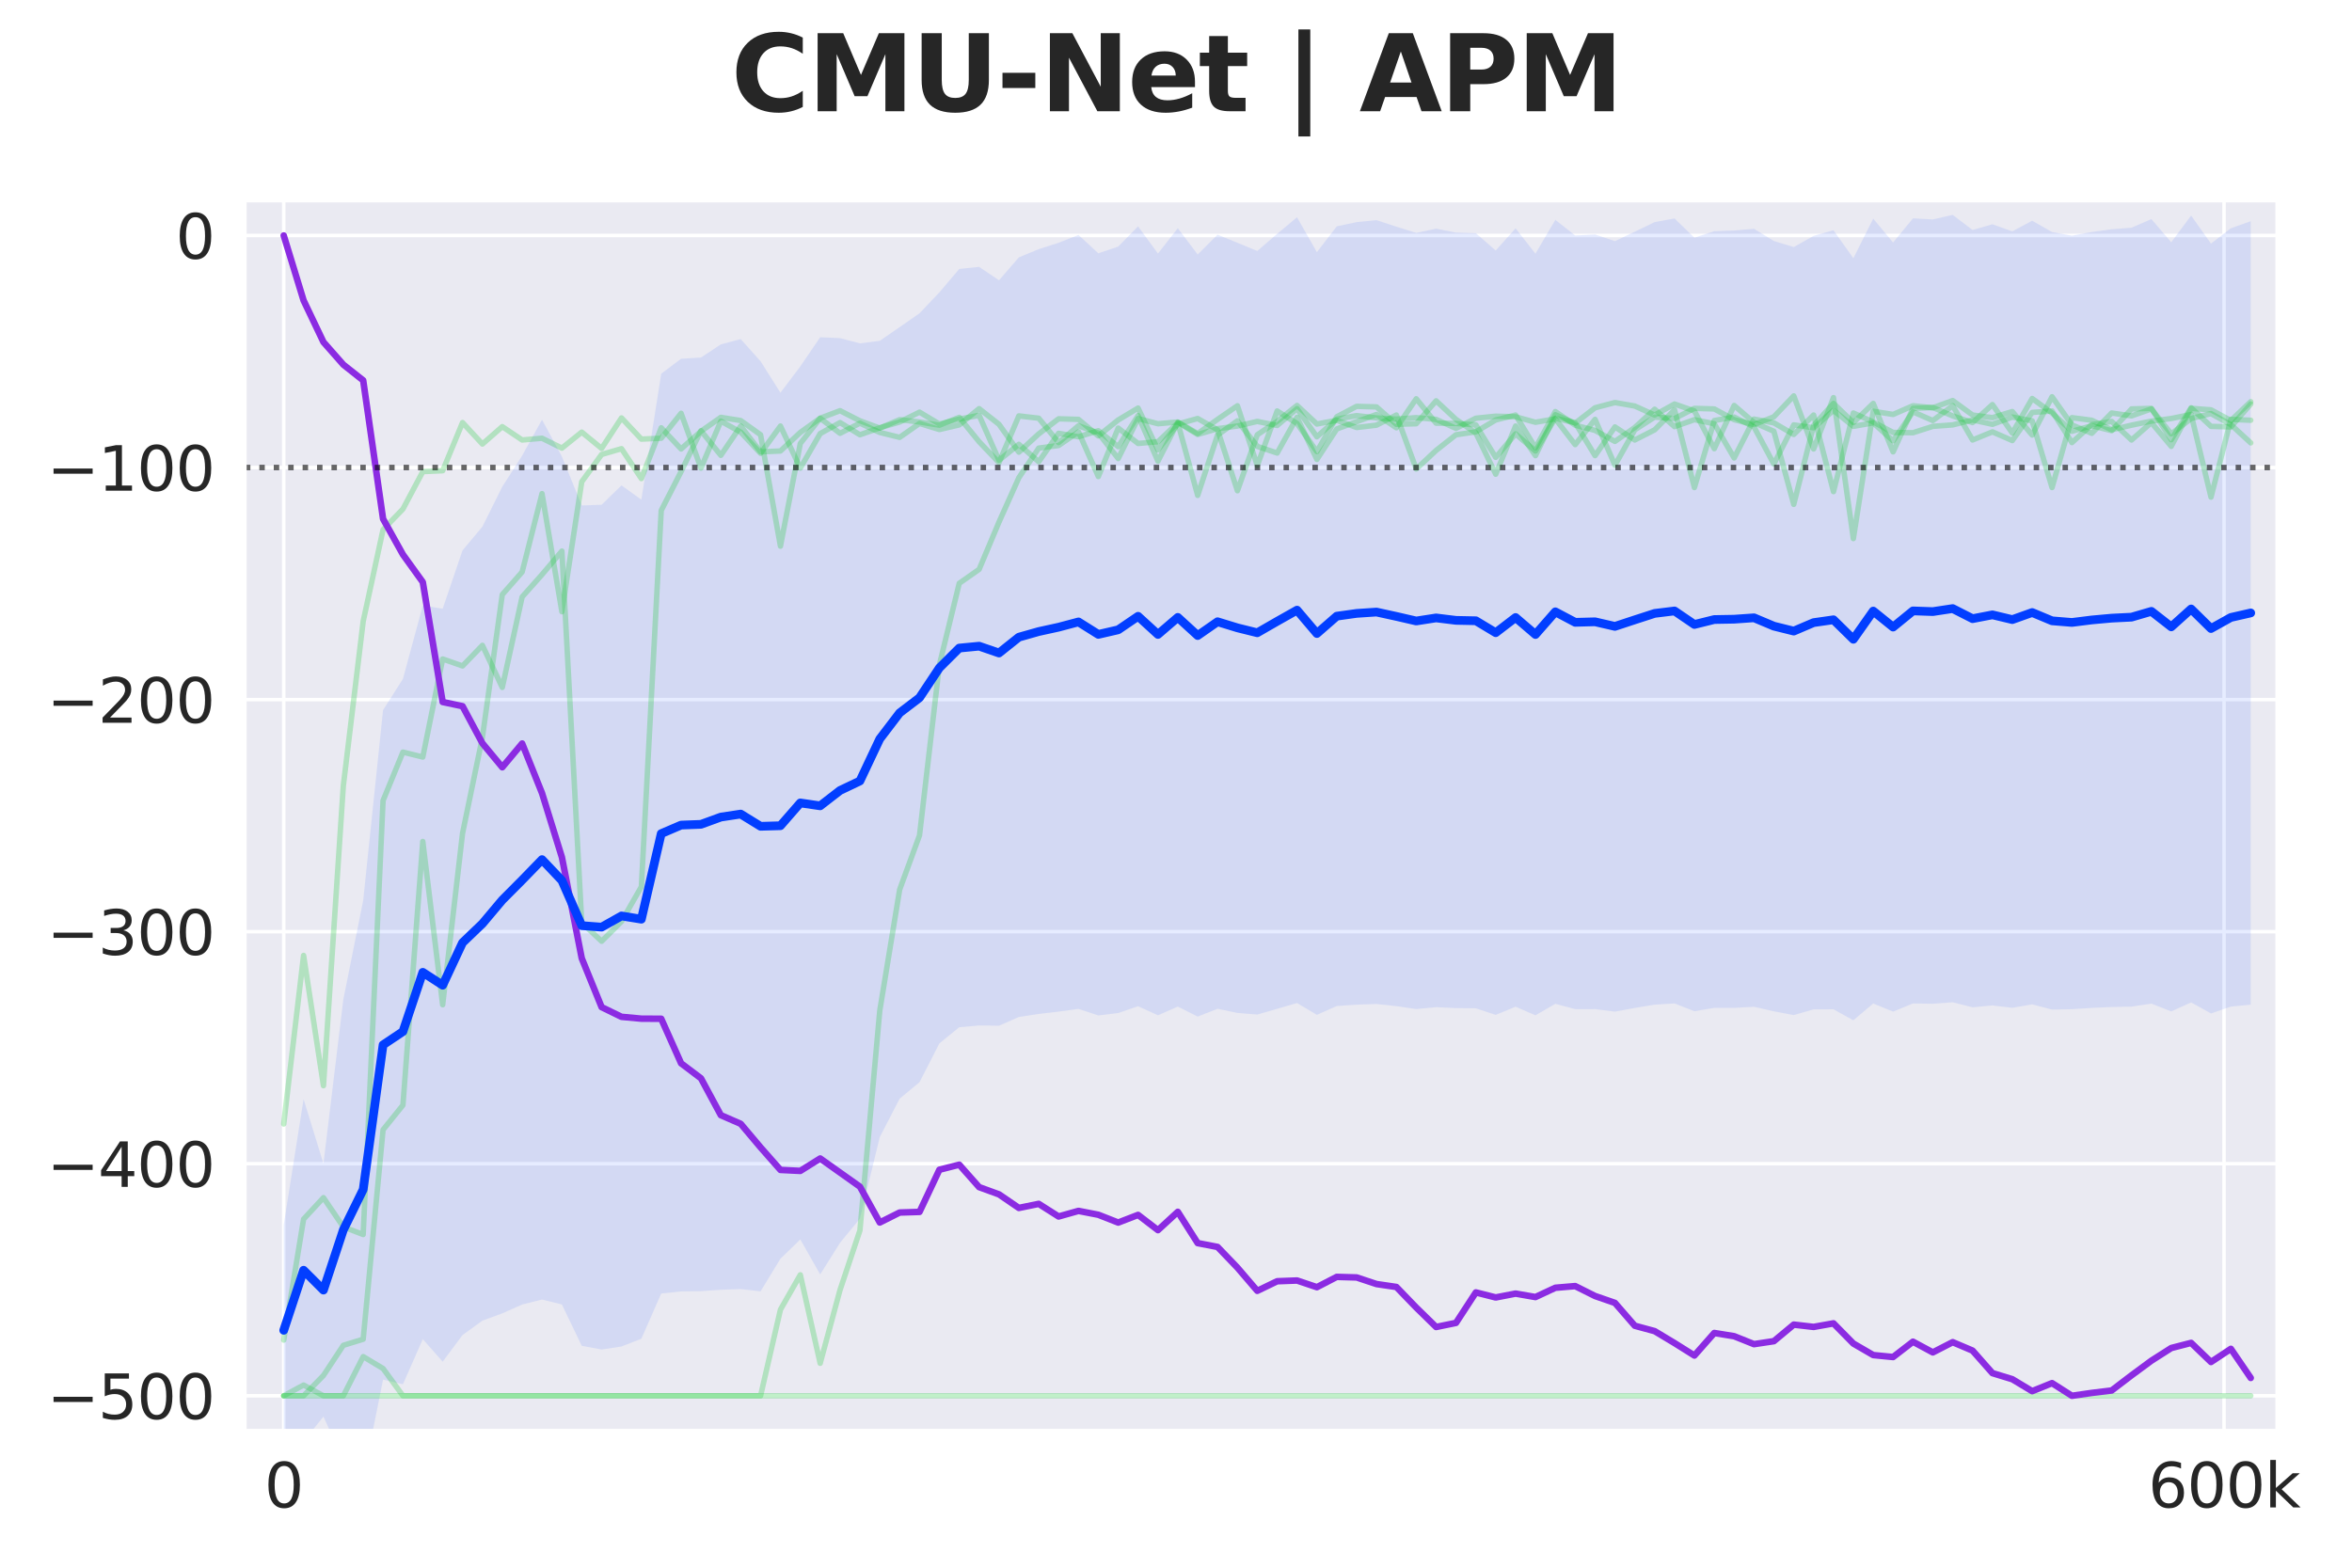<?xml version="1.0" encoding="utf-8" standalone="no"?>
<!DOCTYPE svg PUBLIC "-//W3C//DTD SVG 1.1//EN"
  "http://www.w3.org/Graphics/SVG/1.1/DTD/svg11.dtd">
<svg xmlns:xlink="http://www.w3.org/1999/xlink" width="540pt" height="360pt" viewBox="0 0 540 360" xmlns="http://www.w3.org/2000/svg" version="1.1">
 <defs>
  <style type="text/css">*{stroke-linejoin: round; stroke-linecap: butt}</style>
 </defs>
 <g id="figure_1">
  <g id="patch_1">
   <path d="M 0 360 
L 540 360 
L 540 0 
L 0 0 
z
" style="fill: #ffffff"/>
  </g>
  <g id="axes_1">
   <g id="patch_2">
    <path d="M 56.23 328.52 
L 522.797 328.52 
L 522.797 46.08 
L 56.23 46.08 
z
" style="fill: #eaeaf2"/>
   </g>
   <g id="matplotlib.axis_1">
    <g id="xtick_1">
     <g id="line2d_1">
      <path d="M 65.14 328.52 
L 65.14 46.08 
" clip-path="url(#p6ab89e533c)" style="fill: none; stroke: #ffffff; stroke-width: 0.8; stroke-linecap: round"/>
     </g>
     <g id="text_1">
      <!-- 0 -->
      <g style="fill: #262626" transform="translate(60.686 346.158) scale(0.14 -0.14)">
       <defs>
        <path id="DejaVuSans-30" d="M 2034 4250 
Q 1547 4250 1301 3770 
Q 1056 3291 1056 2328 
Q 1056 1369 1301 889 
Q 1547 409 2034 409 
Q 2525 409 2770 889 
Q 3016 1369 3016 2328 
Q 3016 3291 2770 3770 
Q 2525 4250 2034 4250 
z
M 2034 4750 
Q 2819 4750 3233 4129 
Q 3647 3509 3647 2328 
Q 3647 1150 3233 529 
Q 2819 -91 2034 -91 
Q 1250 -91 836 529 
Q 422 1150 422 2328 
Q 422 3509 836 4129 
Q 1250 4750 2034 4750 
z
" transform="scale(0.016)"/>
       </defs>
       <use xlink:href="#DejaVuSans-30"/>
      </g>
     </g>
    </g>
    <g id="xtick_2">
     <g id="line2d_2">
      <path d="M 510.621 328.52 
L 510.621 46.08 
" clip-path="url(#p6ab89e533c)" style="fill: none; stroke: #ffffff; stroke-width: 0.8; stroke-linecap: round"/>
     </g>
     <g id="text_2">
      <!-- 600k -->
      <g style="fill: #262626" transform="translate(493.206 346.158) scale(0.14 -0.14)">
       <defs>
        <path id="DejaVuSans-36" d="M 2113 2584 
Q 1688 2584 1439 2293 
Q 1191 2003 1191 1497 
Q 1191 994 1439 701 
Q 1688 409 2113 409 
Q 2538 409 2786 701 
Q 3034 994 3034 1497 
Q 3034 2003 2786 2293 
Q 2538 2584 2113 2584 
z
M 3366 4563 
L 3366 3988 
Q 3128 4100 2886 4159 
Q 2644 4219 2406 4219 
Q 1781 4219 1451 3797 
Q 1122 3375 1075 2522 
Q 1259 2794 1537 2939 
Q 1816 3084 2150 3084 
Q 2853 3084 3261 2657 
Q 3669 2231 3669 1497 
Q 3669 778 3244 343 
Q 2819 -91 2113 -91 
Q 1303 -91 875 529 
Q 447 1150 447 2328 
Q 447 3434 972 4092 
Q 1497 4750 2381 4750 
Q 2619 4750 2861 4703 
Q 3103 4656 3366 4563 
z
" transform="scale(0.016)"/>
        <path id="DejaVuSans-6b" d="M 581 4863 
L 1159 4863 
L 1159 1991 
L 2875 3500 
L 3609 3500 
L 1753 1863 
L 3688 0 
L 2938 0 
L 1159 1709 
L 1159 0 
L 581 0 
L 581 4863 
z
" transform="scale(0.016)"/>
       </defs>
       <use xlink:href="#DejaVuSans-36"/>
       <use xlink:href="#DejaVuSans-30" transform="translate(63.623 0)"/>
       <use xlink:href="#DejaVuSans-30" transform="translate(127.246 0)"/>
       <use xlink:href="#DejaVuSans-6b" transform="translate(190.869 0)"/>
      </g>
     </g>
    </g>
   </g>
   <g id="matplotlib.axis_2">
    <g id="ytick_1">
     <g id="line2d_3">
      <path d="M 56.23 320.526 
L 522.797 320.526 
" clip-path="url(#p6ab89e533c)" style="fill: none; stroke: #ffffff; stroke-width: 0.8; stroke-linecap: round"/>
     </g>
     <g id="text_3">
      <!-- −500 -->
      <g style="fill: #262626" transform="translate(10.776 325.845) scale(0.14 -0.14)">
       <defs>
        <path id="DejaVuSans-2212" d="M 678 2272 
L 4684 2272 
L 4684 1741 
L 678 1741 
L 678 2272 
z
" transform="scale(0.016)"/>
        <path id="DejaVuSans-35" d="M 691 4666 
L 3169 4666 
L 3169 4134 
L 1269 4134 
L 1269 2991 
Q 1406 3038 1543 3061 
Q 1681 3084 1819 3084 
Q 2600 3084 3056 2656 
Q 3513 2228 3513 1497 
Q 3513 744 3044 326 
Q 2575 -91 1722 -91 
Q 1428 -91 1123 -41 
Q 819 9 494 109 
L 494 744 
Q 775 591 1075 516 
Q 1375 441 1709 441 
Q 2250 441 2565 725 
Q 2881 1009 2881 1497 
Q 2881 1984 2565 2268 
Q 2250 2553 1709 2553 
Q 1456 2553 1204 2497 
Q 953 2441 691 2322 
L 691 4666 
z
" transform="scale(0.016)"/>
       </defs>
       <use xlink:href="#DejaVuSans-2212"/>
       <use xlink:href="#DejaVuSans-35" transform="translate(83.789 0)"/>
       <use xlink:href="#DejaVuSans-30" transform="translate(147.412 0)"/>
       <use xlink:href="#DejaVuSans-30" transform="translate(211.035 0)"/>
      </g>
     </g>
    </g>
    <g id="ytick_2">
     <g id="line2d_4">
      <path d="M 56.23 267.236 
L 522.797 267.236 
" clip-path="url(#p6ab89e533c)" style="fill: none; stroke: #ffffff; stroke-width: 0.8; stroke-linecap: round"/>
     </g>
     <g id="text_4">
      <!-- −400 -->
      <g style="fill: #262626" transform="translate(10.776 272.555) scale(0.14 -0.14)">
       <defs>
        <path id="DejaVuSans-34" d="M 2419 4116 
L 825 1625 
L 2419 1625 
L 2419 4116 
z
M 2253 4666 
L 3047 4666 
L 3047 1625 
L 3713 1625 
L 3713 1100 
L 3047 1100 
L 3047 0 
L 2419 0 
L 2419 1100 
L 313 1100 
L 313 1709 
L 2253 4666 
z
" transform="scale(0.016)"/>
       </defs>
       <use xlink:href="#DejaVuSans-2212"/>
       <use xlink:href="#DejaVuSans-34" transform="translate(83.789 0)"/>
       <use xlink:href="#DejaVuSans-30" transform="translate(147.412 0)"/>
       <use xlink:href="#DejaVuSans-30" transform="translate(211.035 0)"/>
      </g>
     </g>
    </g>
    <g id="ytick_3">
     <g id="line2d_5">
      <path d="M 56.23 213.945 
L 522.797 213.945 
" clip-path="url(#p6ab89e533c)" style="fill: none; stroke: #ffffff; stroke-width: 0.8; stroke-linecap: round"/>
     </g>
     <g id="text_5">
      <!-- −300 -->
      <g style="fill: #262626" transform="translate(10.776 219.264) scale(0.14 -0.14)">
       <defs>
        <path id="DejaVuSans-33" d="M 2597 2516 
Q 3050 2419 3304 2112 
Q 3559 1806 3559 1356 
Q 3559 666 3084 287 
Q 2609 -91 1734 -91 
Q 1441 -91 1130 -33 
Q 819 25 488 141 
L 488 750 
Q 750 597 1062 519 
Q 1375 441 1716 441 
Q 2309 441 2620 675 
Q 2931 909 2931 1356 
Q 2931 1769 2642 2001 
Q 2353 2234 1838 2234 
L 1294 2234 
L 1294 2753 
L 1863 2753 
Q 2328 2753 2575 2939 
Q 2822 3125 2822 3475 
Q 2822 3834 2567 4026 
Q 2313 4219 1838 4219 
Q 1578 4219 1281 4162 
Q 984 4106 628 3988 
L 628 4550 
Q 988 4650 1302 4700 
Q 1616 4750 1894 4750 
Q 2613 4750 3031 4423 
Q 3450 4097 3450 3541 
Q 3450 3153 3228 2886 
Q 3006 2619 2597 2516 
z
" transform="scale(0.016)"/>
       </defs>
       <use xlink:href="#DejaVuSans-2212"/>
       <use xlink:href="#DejaVuSans-33" transform="translate(83.789 0)"/>
       <use xlink:href="#DejaVuSans-30" transform="translate(147.412 0)"/>
       <use xlink:href="#DejaVuSans-30" transform="translate(211.035 0)"/>
      </g>
     </g>
    </g>
    <g id="ytick_4">
     <g id="line2d_6">
      <path d="M 56.23 160.655 
L 522.797 160.655 
" clip-path="url(#p6ab89e533c)" style="fill: none; stroke: #ffffff; stroke-width: 0.8; stroke-linecap: round"/>
     </g>
     <g id="text_6">
      <!-- −200 -->
      <g style="fill: #262626" transform="translate(10.776 165.974) scale(0.14 -0.14)">
       <defs>
        <path id="DejaVuSans-32" d="M 1228 531 
L 3431 531 
L 3431 0 
L 469 0 
L 469 531 
Q 828 903 1448 1529 
Q 2069 2156 2228 2338 
Q 2531 2678 2651 2914 
Q 2772 3150 2772 3378 
Q 2772 3750 2511 3984 
Q 2250 4219 1831 4219 
Q 1534 4219 1204 4116 
Q 875 4013 500 3803 
L 500 4441 
Q 881 4594 1212 4672 
Q 1544 4750 1819 4750 
Q 2544 4750 2975 4387 
Q 3406 4025 3406 3419 
Q 3406 3131 3298 2873 
Q 3191 2616 2906 2266 
Q 2828 2175 2409 1742 
Q 1991 1309 1228 531 
z
" transform="scale(0.016)"/>
       </defs>
       <use xlink:href="#DejaVuSans-2212"/>
       <use xlink:href="#DejaVuSans-32" transform="translate(83.789 0)"/>
       <use xlink:href="#DejaVuSans-30" transform="translate(147.412 0)"/>
       <use xlink:href="#DejaVuSans-30" transform="translate(211.035 0)"/>
      </g>
     </g>
    </g>
    <g id="ytick_5">
     <g id="line2d_7">
      <path d="M 56.23 107.364 
L 522.797 107.364 
" clip-path="url(#p6ab89e533c)" style="fill: none; stroke: #ffffff; stroke-width: 0.8; stroke-linecap: round"/>
     </g>
     <g id="text_7">
      <!-- −100 -->
      <g style="fill: #262626" transform="translate(10.776 112.683) scale(0.14 -0.14)">
       <defs>
        <path id="DejaVuSans-31" d="M 794 531 
L 1825 531 
L 1825 4091 
L 703 3866 
L 703 4441 
L 1819 4666 
L 2450 4666 
L 2450 531 
L 3481 531 
L 3481 0 
L 794 0 
L 794 531 
z
" transform="scale(0.016)"/>
       </defs>
       <use xlink:href="#DejaVuSans-2212"/>
       <use xlink:href="#DejaVuSans-31" transform="translate(83.789 0)"/>
       <use xlink:href="#DejaVuSans-30" transform="translate(147.412 0)"/>
       <use xlink:href="#DejaVuSans-30" transform="translate(211.035 0)"/>
      </g>
     </g>
    </g>
    <g id="ytick_6">
     <g id="line2d_8">
      <path d="M 56.23 54.074 
L 522.797 54.074 
" clip-path="url(#p6ab89e533c)" style="fill: none; stroke: #ffffff; stroke-width: 0.8; stroke-linecap: round"/>
     </g>
     <g id="text_8">
      <!-- 0 -->
      <g style="fill: #262626" transform="translate(40.322 59.392) scale(0.14 -0.14)">
       <use xlink:href="#DejaVuSans-30"/>
      </g>
     </g>
    </g>
   </g>
   <g id="FillBetweenPolyCollection_1">
    <path d="M 65.14 281.285 
L 65.14 329.685 
L 69.701 330.992 
L 74.263 325.292 
L 78.825 335.367 
L 83.387 339.532 
L 87.948 316.809 
L 92.51 317.874 
L 97.072 307.524 
L 101.633 312.694 
L 106.195 306.573 
L 110.757 303.272 
L 115.319 301.598 
L 119.88 299.568 
L 124.442 298.424 
L 129.004 299.556 
L 133.565 309.044 
L 138.127 309.903 
L 142.689 309.206 
L 147.251 307.419 
L 151.812 297.039 
L 156.374 296.563 
L 160.936 296.491 
L 165.498 296.183 
L 170.059 296.016 
L 174.621 296.539 
L 179.183 289.052 
L 183.744 284.624 
L 188.306 292.654 
L 192.868 285.39 
L 197.43 279.844 
L 201.991 261.118 
L 206.553 252.293 
L 211.115 248.516 
L 215.677 239.598 
L 220.238 235.89 
L 224.8 235.486 
L 229.362 235.545 
L 233.923 233.54 
L 238.485 232.84 
L 243.047 232.303 
L 247.609 231.681 
L 252.17 233.189 
L 256.732 232.632 
L 261.294 231.067 
L 265.856 233.155 
L 270.417 231.152 
L 274.979 233.446 
L 279.541 231.659 
L 284.102 232.604 
L 288.664 232.98 
L 293.226 231.662 
L 297.788 230.331 
L 302.349 233.048 
L 306.911 231.017 
L 311.473 230.706 
L 316.034 230.549 
L 320.596 231.044 
L 325.158 231.722 
L 329.72 231.286 
L 334.281 231.499 
L 338.843 231.546 
L 343.405 233.056 
L 347.967 231.178 
L 352.528 233.157 
L 357.09 230.514 
L 361.652 231.737 
L 366.213 231.732 
L 370.775 232.307 
L 375.337 231.467 
L 379.899 230.705 
L 384.46 230.429 
L 389.022 232.216 
L 393.584 231.448 
L 398.146 231.45 
L 402.707 231.2 
L 407.269 232.237 
L 411.831 233.104 
L 416.392 231.787 
L 420.954 231.771 
L 425.516 234.3 
L 430.078 230.441 
L 434.639 232.309 
L 439.201 230.432 
L 443.763 230.501 
L 448.324 230.159 
L 452.886 231.319 
L 457.448 230.882 
L 462.01 231.437 
L 466.571 230.633 
L 471.133 231.842 
L 475.695 231.751 
L 480.257 231.45 
L 484.818 231.25 
L 489.38 231.157 
L 493.942 230.469 
L 498.503 232.263 
L 503.065 230.19 
L 507.627 232.73 
L 512.189 231.16 
L 516.75 230.702 
L 516.75 50.799 
L 516.75 50.799 
L 512.189 52.419 
L 507.627 55.939 
L 503.065 49.499 
L 498.503 55.634 
L 493.942 50.313 
L 489.38 52.29 
L 484.818 52.649 
L 480.257 53.276 
L 475.695 54.12 
L 471.133 53.283 
L 466.571 50.682 
L 462.01 53.129 
L 457.448 51.499 
L 452.886 52.82 
L 448.324 49.343 
L 443.763 50.388 
L 439.201 50.137 
L 434.639 55.694 
L 430.078 50.208 
L 425.516 59.299 
L 420.954 52.875 
L 416.392 54.164 
L 411.831 56.737 
L 407.269 55.34 
L 402.707 52.54 
L 398.146 52.929 
L 393.584 53.091 
L 389.022 54.588 
L 384.46 50.166 
L 379.899 51.009 
L 375.337 53.205 
L 370.775 55.376 
L 366.213 53.846 
L 361.652 54.081 
L 357.09 50.481 
L 352.528 58.256 
L 347.967 52.428 
L 343.405 57.531 
L 338.843 53.552 
L 334.281 53.413 
L 329.72 52.507 
L 325.158 53.483 
L 320.596 52.056 
L 316.034 50.553 
L 311.473 51.008 
L 306.911 51.977 
L 302.349 57.912 
L 297.788 49.892 
L 293.226 53.703 
L 288.664 57.634 
L 284.102 55.745 
L 279.541 53.893 
L 274.979 58.447 
L 270.417 52.401 
L 265.856 58.232 
L 261.294 51.98 
L 256.732 56.623 
L 252.17 58.171 
L 247.609 53.95 
L 243.047 55.753 
L 238.485 57.215 
L 233.923 59.099 
L 229.362 64.368 
L 224.8 61.283 
L 220.238 61.758 
L 215.677 67.136 
L 211.115 71.941 
L 206.553 75.118 
L 201.991 78.257 
L 197.43 78.849 
L 192.868 77.646 
L 188.306 77.443 
L 183.744 84.141 
L 179.183 90.184 
L 174.621 82.963 
L 170.059 77.864 
L 165.498 79.084 
L 160.936 82.106 
L 156.374 82.381 
L 151.812 85.821 
L 147.251 114.743 
L 142.689 111.463 
L 138.127 115.909 
L 133.565 116.075 
L 129.004 104.833 
L 124.442 96.373 
L 119.88 104.635 
L 115.319 111.771 
L 110.757 120.941 
L 106.195 126.38 
L 101.633 139.79 
L 97.072 139.044 
L 92.51 155.9 
L 87.948 163.066 
L 83.387 206.77 
L 78.825 229.507 
L 74.263 267.213 
L 69.701 252.4 
L 65.14 281.285 
z
" clip-path="url(#p6ab89e533c)" style="fill: #023eff; fill-opacity: 0.1"/>
   </g>
   <g id="line2d_9">
    <path d="M 65.14 307.737 
L 69.701 279.959 
L 74.263 275.03 
L 78.825 281.758 
L 83.387 283.489 
L 87.948 183.836 
L 92.51 172.712 
L 97.072 173.844 
L 101.633 151.329 
L 106.195 152.928 
L 110.757 148.198 
L 115.319 157.857 
L 119.88 137.074 
L 124.442 131.944 
L 129.004 126.549 
L 133.565 211.88 
L 138.127 216.144 
L 142.689 211.614 
L 147.251 203.62 
L 151.812 117.223 
L 156.374 108.297 
L 160.936 98.904 
L 165.498 104.566 
L 170.059 97.838 
L 174.621 103.767 
L 179.183 103.567 
L 183.744 99.304 
L 188.306 96.04 
L 192.868 99.504 
L 197.43 97.172 
L 201.991 99.304 
L 206.553 100.436 
L 211.115 97.239 
L 215.677 98.638 
L 220.238 97.572 
L 224.8 93.842 
L 229.362 97.439 
L 233.923 103.834 
L 238.485 99.637 
L 243.047 96.173 
L 247.609 96.306 
L 252.17 100.103 
L 256.732 96.44 
L 261.294 93.708 
L 265.856 103.301 
L 270.417 97.372 
L 274.979 96.107 
L 279.541 98.704 
L 284.102 112.693 
L 288.664 99.837 
L 293.226 96.773 
L 297.788 93.109 
L 302.349 97.372 
L 306.911 96.506 
L 311.473 98.172 
L 316.034 97.639 
L 320.596 95.307 
L 325.158 107.697 
L 329.72 103.434 
L 334.281 99.837 
L 338.843 99.171 
L 343.405 96.44 
L 347.967 95.307 
L 352.528 102.834 
L 357.09 94.508 
L 361.652 97.639 
L 366.213 98.838 
L 370.775 101.369 
L 375.337 98.172 
L 379.899 93.975 
L 384.46 97.972 
L 389.022 96.373 
L 393.584 97.306 
L 398.146 105.166 
L 402.707 96.24 
L 407.269 97.106 
L 411.831 99.77 
L 416.392 95.307 
L 420.954 112.893 
L 425.516 94.841 
L 430.078 96.906 
L 434.639 99.304 
L 439.201 99.371 
L 443.763 97.905 
L 448.324 97.572 
L 452.886 96.44 
L 457.448 97.439 
L 462.01 95.773 
L 466.571 96.639 
L 471.133 111.96 
L 475.695 95.907 
L 480.257 96.506 
L 484.818 98.704 
L 489.38 97.639 
L 493.942 96.706 
L 498.503 96.107 
L 503.065 95.174 
L 507.627 114.159 
L 512.189 96.306 
L 516.75 96.506 
" clip-path="url(#p6ab89e533c)" style="fill: none; stroke: #1ac938; stroke-opacity: 0.27; stroke-width: 1.25; stroke-linecap: round"/>
   </g>
   <g id="line2d_10">
    <path d="M 65.14 320.526 
L 69.701 318.062 
L 74.263 320.526 
L 78.825 320.526 
L 83.387 311.534 
L 87.948 314.265 
L 92.51 320.526 
L 97.072 320.526 
L 101.633 320.526 
L 106.195 320.526 
L 110.757 320.526 
L 115.319 320.526 
L 119.88 320.526 
L 124.442 320.526 
L 129.004 320.526 
L 133.565 320.526 
L 138.127 320.526 
L 142.689 320.526 
L 147.251 320.526 
L 151.812 320.526 
L 156.374 320.526 
L 160.936 320.526 
L 165.498 320.526 
L 170.059 320.526 
L 174.621 320.526 
L 179.183 320.526 
L 183.744 320.526 
L 188.306 320.526 
L 192.868 320.526 
L 197.43 320.526 
L 201.991 320.526 
L 206.553 320.526 
L 211.115 320.526 
L 215.677 320.526 
L 220.238 320.526 
L 224.8 320.526 
L 229.362 320.526 
L 233.923 320.526 
L 238.485 320.526 
L 243.047 320.526 
L 247.609 320.526 
L 252.17 320.526 
L 256.732 320.526 
L 261.294 320.526 
L 265.856 320.526 
L 270.417 320.526 
L 274.979 320.526 
L 279.541 320.526 
L 284.102 320.526 
L 288.664 320.526 
L 293.226 320.526 
L 297.788 320.526 
L 302.349 320.526 
L 306.911 320.526 
L 311.473 320.526 
L 316.034 320.526 
L 320.596 320.526 
L 325.158 320.526 
L 329.72 320.526 
L 334.281 320.526 
L 338.843 320.526 
L 343.405 320.526 
L 347.967 320.526 
L 352.528 320.526 
L 357.09 320.526 
L 361.652 320.526 
L 366.213 320.526 
L 370.775 320.526 
L 375.337 320.526 
L 379.899 320.526 
L 384.46 320.526 
L 389.022 320.526 
L 393.584 320.526 
L 398.146 320.526 
L 402.707 320.526 
L 407.269 320.526 
L 411.831 320.526 
L 416.392 320.526 
L 420.954 320.526 
L 425.516 320.526 
L 430.078 320.526 
L 434.639 320.526 
L 439.201 320.526 
L 443.763 320.526 
L 448.324 320.526 
L 452.886 320.526 
L 457.448 320.526 
L 462.01 320.526 
L 466.571 320.526 
L 471.133 320.526 
L 475.695 320.526 
L 480.257 320.526 
L 484.818 320.526 
L 489.38 320.526 
L 493.942 320.526 
L 498.503 320.526 
L 503.065 320.526 
L 507.627 320.526 
L 512.189 320.526 
L 516.75 320.526 
" clip-path="url(#p6ab89e533c)" style="fill: none; stroke: #1ac938; stroke-opacity: 0.27; stroke-width: 1.25; stroke-linecap: round"/>
   </g>
   <g id="line2d_11">
    <path d="M 65.14 320.526 
L 69.701 320.526 
L 74.263 315.863 
L 78.825 308.936 
L 83.387 307.537 
L 87.948 259.442 
L 92.51 253.78 
L 97.072 193.229 
L 101.633 230.732 
L 106.195 191.363 
L 110.757 169.314 
L 115.319 136.541 
L 119.88 131.345 
L 124.442 113.359 
L 129.004 140.471 
L 133.565 110.628 
L 138.127 104.367 
L 142.689 103.034 
L 147.251 109.895 
L 151.812 98.238 
L 156.374 103.101 
L 160.936 99.037 
L 165.498 95.84 
L 170.059 96.573 
L 174.621 99.837 
L 179.183 125.416 
L 183.744 101.835 
L 188.306 96.04 
L 192.868 94.308 
L 197.43 96.639 
L 201.991 98.305 
L 206.553 96.373 
L 211.115 96.906 
L 215.677 97.639 
L 220.238 95.84 
L 224.8 101.436 
L 229.362 106.232 
L 233.923 95.507 
L 238.485 96.04 
L 243.047 101.635 
L 247.609 97.772 
L 252.17 99.437 
L 256.732 105.299 
L 261.294 96.107 
L 265.856 97.306 
L 270.417 96.906 
L 274.979 99.57 
L 279.541 96.306 
L 284.102 93.176 
L 288.664 106.898 
L 293.226 94.375 
L 297.788 97.239 
L 302.349 103.7 
L 306.911 95.707 
L 311.473 93.309 
L 316.034 93.442 
L 320.596 97.439 
L 325.158 97.306 
L 329.72 92.043 
L 334.281 96.306 
L 338.843 99.437 
L 343.405 108.896 
L 347.967 97.838 
L 352.528 104.633 
L 357.09 95.241 
L 361.652 97.172 
L 366.213 93.642 
L 370.775 92.443 
L 375.337 93.242 
L 379.899 95.307 
L 384.46 92.776 
L 389.022 94.375 
L 393.584 103.034 
L 398.146 93.109 
L 402.707 97.039 
L 407.269 99.037 
L 411.831 115.824 
L 416.392 97.705 
L 420.954 92.643 
L 425.516 97.039 
L 430.078 92.643 
L 434.639 103.767 
L 439.201 93.775 
L 443.763 93.575 
L 448.324 95.507 
L 452.886 97.039 
L 457.448 92.909 
L 462.01 99.437 
L 466.571 91.51 
L 471.133 94.841 
L 475.695 99.037 
L 480.257 97.772 
L 484.818 98.904 
L 489.38 93.908 
L 493.942 93.775 
L 498.503 100.969 
L 503.065 93.642 
L 507.627 97.905 
L 512.189 98.038 
L 516.75 92.776 
" clip-path="url(#p6ab89e533c)" style="fill: none; stroke: #1ac938; stroke-opacity: 0.27; stroke-width: 1.25; stroke-linecap: round"/>
   </g>
   <g id="line2d_12">
    <path d="M 65.14 258.11 
L 69.701 219.408 
L 74.263 249.317 
L 78.825 180.439 
L 83.387 142.669 
L 87.948 121.619 
L 92.51 116.89 
L 97.072 108.297 
L 101.633 108.097 
L 106.195 97.039 
L 110.757 101.968 
L 115.319 97.972 
L 119.88 101.036 
L 124.442 100.636 
L 129.004 102.901 
L 133.565 99.237 
L 138.127 102.968 
L 142.689 95.973 
L 147.251 100.836 
L 151.812 100.636 
L 156.374 94.907 
L 160.936 107.497 
L 165.498 96.706 
L 170.059 99.237 
L 174.621 104.1 
L 179.183 97.838 
L 183.744 107.497 
L 188.306 99.57 
L 192.868 97.039 
L 197.43 99.837 
L 201.991 98.238 
L 206.553 96.906 
L 211.115 94.641 
L 215.677 97.372 
L 220.238 96.24 
L 224.8 95.374 
L 229.362 105.699 
L 233.923 102.035 
L 238.485 106.032 
L 243.047 99.504 
L 247.609 100.303 
L 252.17 98.904 
L 256.732 102.568 
L 261.294 95.44 
L 265.856 105.899 
L 270.417 96.972 
L 274.979 99.77 
L 279.541 98.438 
L 284.102 97.838 
L 288.664 96.773 
L 293.226 97.705 
L 297.788 93.842 
L 302.349 100.303 
L 306.911 96.24 
L 311.473 95.44 
L 316.034 95.973 
L 320.596 96.24 
L 325.158 95.907 
L 329.72 96.306 
L 334.281 98.371 
L 338.843 96.04 
L 343.405 95.574 
L 347.967 95.707 
L 352.528 96.972 
L 357.09 96.173 
L 361.652 102.102 
L 366.213 96.306 
L 370.775 106.831 
L 375.337 98.704 
L 379.899 95.773 
L 384.46 96.107 
L 389.022 93.775 
L 393.584 93.908 
L 398.146 96.373 
L 402.707 97.505 
L 407.269 95.707 
L 411.831 90.911 
L 416.392 103.101 
L 420.954 91.31 
L 425.516 123.684 
L 430.078 94.441 
L 434.639 95.174 
L 439.201 93.176 
L 443.763 93.642 
L 448.324 91.977 
L 452.886 95.307 
L 457.448 95.907 
L 462.01 94.508 
L 466.571 99.903 
L 471.133 91.111 
L 475.695 97.572 
L 480.257 99.504 
L 484.818 94.841 
L 489.38 95.507 
L 493.942 93.908 
L 498.503 99.637 
L 503.065 96.107 
L 507.627 94.974 
L 512.189 97.505 
L 516.75 101.702 
" clip-path="url(#p6ab89e533c)" style="fill: none; stroke: #1ac938; stroke-opacity: 0.27; stroke-width: 1.25; stroke-linecap: round"/>
   </g>
   <g id="line2d_13">
    <path d="M 65.14 320.526 
L 69.701 320.526 
L 74.263 320.526 
L 78.825 320.526 
L 83.387 320.526 
L 87.948 320.526 
L 92.51 320.526 
L 97.072 320.526 
L 101.633 320.526 
L 106.195 320.526 
L 110.757 320.526 
L 115.319 320.526 
L 119.88 320.526 
L 124.442 320.526 
L 129.004 320.526 
L 133.565 320.526 
L 138.127 320.526 
L 142.689 320.526 
L 147.251 320.526 
L 151.812 320.526 
L 156.374 320.526 
L 160.936 320.526 
L 165.498 320.526 
L 170.059 320.526 
L 174.621 320.526 
L 179.183 300.742 
L 183.744 292.749 
L 188.306 313.066 
L 192.868 296.213 
L 197.43 282.557 
L 201.991 232.064 
L 206.553 204.286 
L 211.115 191.83 
L 215.677 152.661 
L 220.238 133.943 
L 224.8 130.745 
L 229.362 119.887 
L 233.923 109.696 
L 238.485 102.901 
L 243.047 102.302 
L 247.609 99.171 
L 252.17 109.429 
L 256.732 98.305 
L 261.294 101.835 
L 265.856 101.436 
L 270.417 97.106 
L 274.979 113.759 
L 279.541 99.903 
L 284.102 96.639 
L 288.664 102.501 
L 293.226 104.033 
L 297.788 95.84 
L 302.349 105.499 
L 306.911 98.505 
L 311.473 96.839 
L 316.034 95.174 
L 320.596 98.238 
L 325.158 91.577 
L 329.72 97.172 
L 334.281 97.239 
L 338.843 97.572 
L 343.405 105.033 
L 347.967 99.637 
L 352.528 103.567 
L 357.09 96.04 
L 361.652 97.106 
L 366.213 104.633 
L 370.775 98.038 
L 375.337 101.036 
L 379.899 98.704 
L 384.46 94.108 
L 389.022 111.96 
L 393.584 96.573 
L 398.146 95.773 
L 402.707 98.038 
L 407.269 106.565 
L 411.831 97.572 
L 416.392 98.238 
L 420.954 94.241 
L 425.516 97.905 
L 430.078 97.106 
L 434.639 101.236 
L 439.201 94.574 
L 443.763 96.573 
L 448.324 93.176 
L 452.886 101.036 
L 457.448 99.171 
L 462.01 101.169 
L 466.571 94.708 
L 471.133 94.375 
L 475.695 101.635 
L 480.257 97.505 
L 484.818 96.773 
L 489.38 101.036 
L 493.942 97.039 
L 498.503 102.501 
L 503.065 93.775 
L 507.627 94.108 
L 512.189 96.573 
L 516.75 92.243 
" clip-path="url(#p6ab89e533c)" style="fill: none; stroke: #1ac938; stroke-opacity: 0.27; stroke-width: 1.25; stroke-linecap: round"/>
   </g>
   <g id="line2d_14">
    <path d="M 65.14 54.074 
L 69.701 68.992 
L 74.263 78.556 
L 78.825 83.736 
L 83.387 87.35 
L 87.948 119.159 
L 92.51 127.343 
L 97.072 133.679 
L 101.633 161.203 
L 106.195 162.169 
L 110.757 170.685 
L 115.319 176.193 
L 119.88 170.739 
L 124.442 182.134 
L 129.004 196.845 
L 133.565 220.056 
L 138.127 231.278 
L 142.689 233.501 
L 147.251 233.923 
L 151.812 233.947 
L 156.374 244.173 
L 160.936 247.621 
L 165.498 256.085 
L 170.059 258.071 
L 174.621 263.484 
L 179.183 268.659 
L 183.744 268.884 
L 188.306 266.03 
L 192.868 269.267 
L 197.43 272.505 
L 201.991 280.731 
L 206.553 278.441 
L 211.115 278.299 
L 215.677 268.617 
L 220.238 267.456 
L 224.8 272.606 
L 229.362 274.27 
L 233.923 277.388 
L 238.485 276.452 
L 243.047 279.351 
L 247.609 278.067 
L 252.17 278.954 
L 256.732 280.745 
L 261.294 278.987 
L 265.856 282.484 
L 270.417 278.282 
L 274.979 285.463 
L 279.541 286.344 
L 284.102 291.097 
L 288.664 296.422 
L 293.226 294.222 
L 297.788 294.052 
L 302.349 295.585 
L 306.911 293.221 
L 311.473 293.348 
L 316.034 294.865 
L 320.596 295.538 
L 325.158 300.265 
L 329.72 304.726 
L 334.281 303.788 
L 338.843 296.788 
L 343.405 297.943 
L 347.967 297.057 
L 352.528 297.853 
L 357.09 295.721 
L 361.652 295.334 
L 366.213 297.614 
L 370.775 299.192 
L 375.337 304.442 
L 379.899 305.679 
L 384.46 308.419 
L 389.022 311.281 
L 393.584 306.106 
L 398.146 306.843 
L 402.707 308.669 
L 407.269 307.981 
L 411.831 304.183 
L 416.392 304.71 
L 420.954 303.893 
L 425.516 308.527 
L 430.078 311.177 
L 434.639 311.625 
L 439.201 308.106 
L 443.763 310.559 
L 448.324 308.214 
L 452.886 310.149 
L 457.448 315.324 
L 462.01 316.718 
L 466.571 319.463 
L 471.133 317.618 
L 475.695 320.526 
L 480.257 319.865 
L 484.818 319.311 
L 489.38 315.832 
L 493.942 312.465 
L 498.503 309.557 
L 503.065 308.376 
L 507.627 312.768 
L 512.189 309.746 
L 516.75 316.428 
" clip-path="url(#p6ab89e533c)" style="fill: none; stroke: #8b2be2; stroke-width: 1.5; stroke-linecap: round"/>
   </g>
   <g id="line2d_15">
    <path d="M 65.14 305.485 
L 69.701 291.696 
L 74.263 296.253 
L 78.825 282.437 
L 83.387 273.151 
L 87.948 239.938 
L 92.51 236.887 
L 97.072 223.284 
L 101.633 226.242 
L 106.195 216.477 
L 110.757 212.107 
L 115.319 206.684 
L 119.88 202.101 
L 124.442 197.399 
L 129.004 202.195 
L 133.565 212.56 
L 138.127 212.906 
L 142.689 210.335 
L 147.251 211.081 
L 151.812 191.43 
L 156.374 189.472 
L 160.936 189.298 
L 165.498 187.633 
L 170.059 186.94 
L 174.621 189.751 
L 179.183 189.618 
L 183.744 184.382 
L 188.306 185.048 
L 192.868 181.518 
L 197.43 179.346 
L 201.991 169.687 
L 206.553 163.706 
L 211.115 160.228 
L 215.677 153.367 
L 220.238 148.824 
L 224.8 148.385 
L 229.362 149.957 
L 233.923 146.32 
L 238.485 145.027 
L 243.047 144.028 
L 247.609 142.816 
L 252.17 145.68 
L 256.732 144.628 
L 261.294 141.523 
L 265.856 145.693 
L 270.417 141.777 
L 274.979 145.947 
L 279.541 142.776 
L 284.102 144.175 
L 288.664 145.307 
L 293.226 142.682 
L 297.788 140.111 
L 302.349 145.48 
L 306.911 141.497 
L 311.473 140.857 
L 316.034 140.551 
L 320.596 141.55 
L 325.158 142.603 
L 329.72 141.896 
L 334.281 142.456 
L 338.843 142.549 
L 343.405 145.294 
L 347.967 141.803 
L 352.528 145.707 
L 357.09 140.498 
L 361.652 142.909 
L 366.213 142.789 
L 370.775 143.842 
L 375.337 142.336 
L 379.899 140.857 
L 384.46 140.298 
L 389.022 143.402 
L 393.584 142.269 
L 398.146 142.19 
L 402.707 141.87 
L 407.269 143.788 
L 411.831 144.921 
L 416.392 142.976 
L 420.954 142.323 
L 425.516 146.799 
L 430.078 140.324 
L 434.639 144.001 
L 439.201 140.284 
L 443.763 140.444 
L 448.324 139.751 
L 452.886 142.07 
L 457.448 141.19 
L 462.01 142.283 
L 466.571 140.657 
L 471.133 142.563 
L 475.695 142.936 
L 480.257 142.363 
L 484.818 141.95 
L 489.38 141.723 
L 493.942 140.391 
L 498.503 143.948 
L 503.065 139.845 
L 507.627 144.334 
L 512.189 141.79 
L 516.75 140.751 
" clip-path="url(#p6ab89e533c)" style="fill: none; stroke: #023eff; stroke-width: 2; stroke-linecap: round"/>
   </g>
   <g id="line2d_16">
    <path d="M 56.23 107.364 
L 522.797 107.364 
" clip-path="url(#p6ab89e533c)" style="fill: none; stroke-dasharray: 1.25,2.062; stroke-dashoffset: 0; stroke: #000000; stroke-opacity: 0.6; stroke-width: 1.25"/>
   </g>
   <g id="patch_3">
    <path d="M 56.23 328.52 
L 56.23 46.08 
" style="fill: none; stroke: #ffffff; stroke-width: 0.8; stroke-linejoin: miter; stroke-linecap: square"/>
   </g>
   <g id="patch_4">
    <path d="M 522.797 328.52 
L 522.797 46.08 
" style="fill: none; stroke: #ffffff; stroke-width: 0.8; stroke-linejoin: miter; stroke-linecap: square"/>
   </g>
   <g id="patch_5">
    <path d="M 56.23 328.52 
L 522.797 328.52 
" style="fill: none; stroke: #ffffff; stroke-width: 0.8; stroke-linejoin: miter; stroke-linecap: square"/>
   </g>
   <g id="patch_6">
    <path d="M 56.23 46.08 
L 522.797 46.08 
" style="fill: none; stroke: #ffffff; stroke-width: 0.8; stroke-linejoin: miter; stroke-linecap: square"/>
   </g>
  </g>
  <g id="text_9">
   <!-- CMU-Net | APM -->
   <g style="fill: #262626" transform="translate(167.846 25.541) scale(0.24 -0.24)">
    <defs>
     <path id="DejaVuSans-Bold-43" d="M 4288 256 
Q 3956 84 3597 -3 
Q 3238 -91 2847 -91 
Q 1681 -91 1000 561 
Q 319 1213 319 2328 
Q 319 3447 1000 4098 
Q 1681 4750 2847 4750 
Q 3238 4750 3597 4662 
Q 3956 4575 4288 4403 
L 4288 3438 
Q 3953 3666 3628 3772 
Q 3303 3878 2944 3878 
Q 2300 3878 1931 3465 
Q 1563 3053 1563 2328 
Q 1563 1606 1931 1193 
Q 2300 781 2944 781 
Q 3303 781 3628 887 
Q 3953 994 4288 1222 
L 4288 256 
z
" transform="scale(0.016)"/>
     <path id="DejaVuSans-Bold-4d" d="M 588 4666 
L 2119 4666 
L 3181 2169 
L 4250 4666 
L 5778 4666 
L 5778 0 
L 4641 0 
L 4641 3413 
L 3566 897 
L 2803 897 
L 1728 3413 
L 1728 0 
L 588 0 
L 588 4666 
z
" transform="scale(0.016)"/>
     <path id="DejaVuSans-Bold-55" d="M 588 4666 
L 1791 4666 
L 1791 1869 
Q 1791 1291 1980 1042 
Q 2169 794 2597 794 
Q 3028 794 3217 1042 
Q 3406 1291 3406 1869 
L 3406 4666 
L 4609 4666 
L 4609 1869 
Q 4609 878 4112 393 
Q 3616 -91 2597 -91 
Q 1581 -91 1084 393 
Q 588 878 588 1869 
L 588 4666 
z
" transform="scale(0.016)"/>
     <path id="DejaVuSans-Bold-2d" d="M 347 2297 
L 2309 2297 
L 2309 1388 
L 347 1388 
L 347 2297 
z
" transform="scale(0.016)"/>
     <path id="DejaVuSans-Bold-4e" d="M 588 4666 
L 1931 4666 
L 3628 1466 
L 3628 4666 
L 4769 4666 
L 4769 0 
L 3425 0 
L 1728 3200 
L 1728 0 
L 588 0 
L 588 4666 
z
" transform="scale(0.016)"/>
     <path id="DejaVuSans-Bold-65" d="M 4031 1759 
L 4031 1441 
L 1416 1441 
Q 1456 1047 1700 850 
Q 1944 653 2381 653 
Q 2734 653 3104 758 
Q 3475 863 3866 1075 
L 3866 213 
Q 3469 63 3072 -14 
Q 2675 -91 2278 -91 
Q 1328 -91 801 392 
Q 275 875 275 1747 
Q 275 2603 792 3093 
Q 1309 3584 2216 3584 
Q 3041 3584 3536 3087 
Q 4031 2591 4031 1759 
z
M 2881 2131 
Q 2881 2450 2695 2645 
Q 2509 2841 2209 2841 
Q 1884 2841 1681 2658 
Q 1478 2475 1428 2131 
L 2881 2131 
z
" transform="scale(0.016)"/>
     <path id="DejaVuSans-Bold-74" d="M 1759 4494 
L 1759 3500 
L 2913 3500 
L 2913 2700 
L 1759 2700 
L 1759 1216 
Q 1759 972 1856 886 
Q 1953 800 2241 800 
L 2816 800 
L 2816 0 
L 1856 0 
Q 1194 0 917 276 
Q 641 553 641 1216 
L 641 2700 
L 84 2700 
L 84 3500 
L 641 3500 
L 641 4494 
L 1759 4494 
z
" transform="scale(0.016)"/>
     <path id="DejaVuSans-Bold-20" transform="scale(0.016)"/>
     <path id="DejaVuSans-Bold-7c" d="M 1522 4891 
L 1522 -1509 
L 813 -1509 
L 813 4891 
L 1522 4891 
z
" transform="scale(0.016)"/>
     <path id="DejaVuSans-Bold-41" d="M 3419 850 
L 1538 850 
L 1241 0 
L 31 0 
L 1759 4666 
L 3194 4666 
L 4922 0 
L 3713 0 
L 3419 850 
z
M 1838 1716 
L 3116 1716 
L 2478 3572 
L 1838 1716 
z
" transform="scale(0.016)"/>
     <path id="DejaVuSans-Bold-50" d="M 588 4666 
L 2584 4666 
Q 3475 4666 3951 4270 
Q 4428 3875 4428 3144 
Q 4428 2409 3951 2014 
Q 3475 1619 2584 1619 
L 1791 1619 
L 1791 0 
L 588 0 
L 588 4666 
z
M 1791 3794 
L 1791 2491 
L 2456 2491 
Q 2806 2491 2997 2661 
Q 3188 2831 3188 3144 
Q 3188 3456 2997 3625 
Q 2806 3794 2456 3794 
L 1791 3794 
z
" transform="scale(0.016)"/>
    </defs>
    <use xlink:href="#DejaVuSans-Bold-43"/>
    <use xlink:href="#DejaVuSans-Bold-4d" transform="translate(73.389 0)"/>
    <use xlink:href="#DejaVuSans-Bold-55" transform="translate(172.9 0)"/>
    <use xlink:href="#DejaVuSans-Bold-2d" transform="translate(254.102 0)"/>
    <use xlink:href="#DejaVuSans-Bold-4e" transform="translate(295.605 0)"/>
    <use xlink:href="#DejaVuSans-Bold-65" transform="translate(379.297 0)"/>
    <use xlink:href="#DejaVuSans-Bold-74" transform="translate(447.119 0)"/>
    <use xlink:href="#DejaVuSans-Bold-20" transform="translate(494.922 0)"/>
    <use xlink:href="#DejaVuSans-Bold-7c" transform="translate(529.736 0)"/>
    <use xlink:href="#DejaVuSans-Bold-20" transform="translate(566.26 0)"/>
    <use xlink:href="#DejaVuSans-Bold-41" transform="translate(601.074 0)"/>
    <use xlink:href="#DejaVuSans-Bold-50" transform="translate(678.467 0)"/>
    <use xlink:href="#DejaVuSans-Bold-4d" transform="translate(751.758 0)"/>
   </g>
  </g>
 </g>
 <defs>
  <clipPath id="p6ab89e533c">
   <rect x="56.23" y="46.08" width="466.567" height="282.44"/>
  </clipPath>
 </defs>
</svg>
